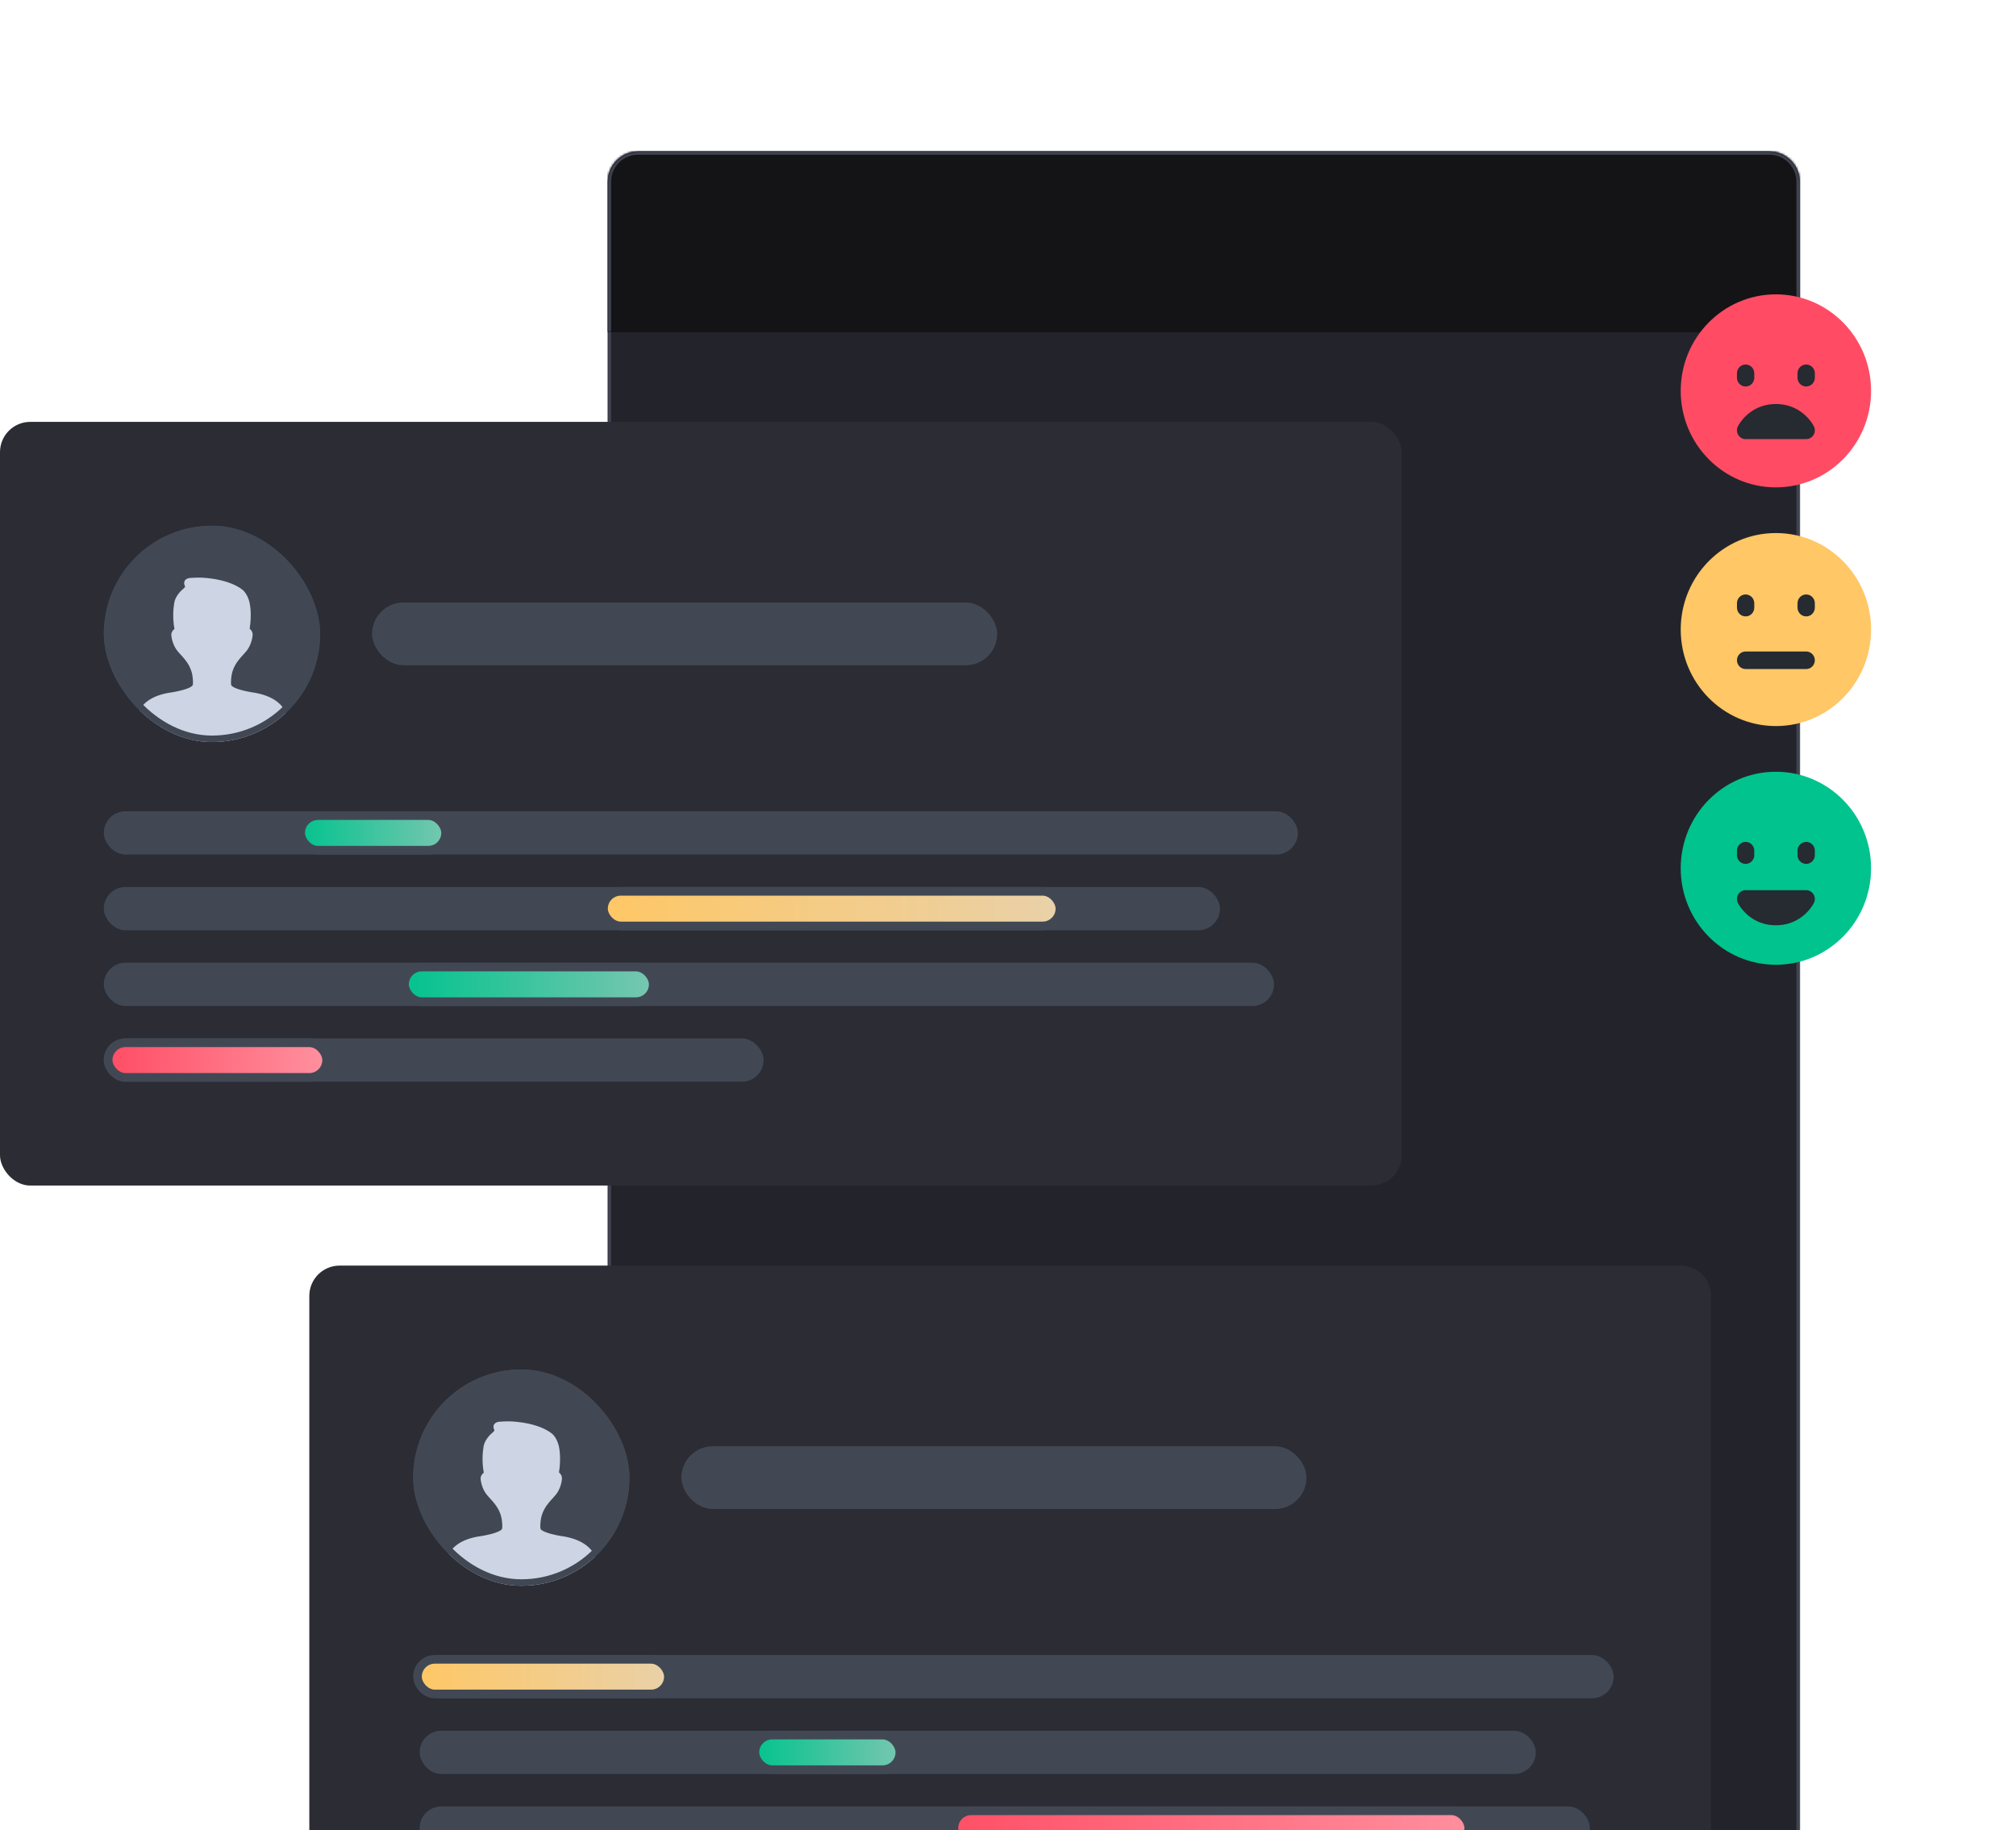 <svg width="932" height="846" fill="none" xmlns="http://www.w3.org/2000/svg"><mask id="a" fill="#fff"><path d="M281 84c0-7.732 6.268-14 14-14h523c7.732 0 14 6.268 14 14v762H281V84Z"/></mask><path d="M281 84c0-7.732 6.268-14 14-14h523c7.732 0 14 6.268 14 14v762H281V84Z" fill="#23242B"/><path d="M279.5 84c0-8.56 6.94-15.5 15.5-15.5h523c8.56 0 15.5 6.94 15.5 15.5h-3c0-6.904-5.596-12.5-12.5-12.5H295c-6.904 0-12.5 5.596-12.5 12.5h-3ZM832 846H281h551Zm-552.5 0V84c0-8.56 6.94-15.5 15.5-15.5v3c-6.904 0-12.5 5.596-12.5 12.5v762h-3ZM818 68.5c8.56 0 15.5 6.94 15.5 15.5v762h-3V84c0-6.904-5.596-12.5-12.5-12.5v-3Z" fill="#404350" mask="url(#a)"/><mask id="b" fill="#fff"><path d="M281 84c0-7.732 6.268-14 14-14h523c7.732 0 14 6.268 14 14v69.562H281V84Z"/></mask><path d="M281 84c0-7.732 6.268-14 14-14h523c7.732 0 14 6.268 14 14v69.562H281V84Z" fill="#141417"/><path d="M279.5 84c0-8.56 6.94-15.5 15.5-15.5h523c8.56 0 15.5 6.94 15.5 15.5h-3c0-6.904-5.596-12.5-12.5-12.5H295c-6.904 0-12.5 5.596-12.5 12.5h-3ZM832 153.562H281h551Zm-552.5 0V84c0-8.56 6.94-15.5 15.5-15.5v3c-6.904 0-12.5 5.596-12.5 12.5v69.562h-3ZM818 68.5c8.56 0 15.5 6.94 15.5 15.5v69.562h-3V84c0-6.904-5.596-12.5-12.5-12.5v-3Z" fill="#404350" mask="url(#b)"/><path d="M821 221.222c22.091 0 40-18.157 40-40.555s-17.909-40.556-40-40.556-40 18.158-40 40.556c0 22.398 17.909 40.555 40 40.555Z" fill="#FF4C64"/><path fill-rule="evenodd" clip-rule="evenodd" d="M777 180.667c0-24.638 19.699-44.611 44-44.611s44 19.973 44 44.611c0 24.638-19.699 44.611-44 44.611s-44-19.973-44-44.611Zm44-36.5c-19.882 0-36 16.341-36 36.5 0 20.158 16.118 36.5 36 36.5s36-16.342 36-36.5c0-20.159-16.118-36.5-36-36.5Z" fill="#FF4C64"/><path fill-rule="evenodd" clip-rule="evenodd" d="m835 198.917 3.578-1.814a4.107 4.107 0 0 1-.175 3.946 3.99 3.99 0 0 1-3.403 1.923h-28a3.99 3.99 0 0 1-3.403-1.923 4.107 4.107 0 0 1-.175-3.946l3.578 1.814c-3.578-1.814-3.576-1.818-3.576-1.818l.002-.004.004-.008.009-.019.024-.046.067-.128c.054-.1.125-.23.215-.385.18-.309.436-.722.772-1.204a20.58 20.58 0 0 1 3.076-3.475c2.825-2.546 7.236-5.08 13.407-5.08s10.582 2.534 13.407 5.08a20.58 20.58 0 0 1 3.076 3.475c.336.482.592.895.772 1.204.09.155.161.285.215.385l.067.128.024.046.009.019.004.008.002.004s.002.004-3.576 1.818ZM835 168.5c2.209 0 4 1.816 4 4.056v2.027c0 2.24-1.791 4.056-4 4.056s-4-1.816-4-4.056v-2.027c0-2.24 1.791-4.056 4-4.056ZM807 168.5c2.209 0 4 1.816 4 4.056v2.027c0 2.24-1.791 4.056-4 4.056s-4-1.816-4-4.056v-2.027c0-2.24 1.791-4.056 4-4.056Z" fill="#262A31"/><path d="M821 331.556c22.091 0 40-18.157 40-40.556 0-22.398-17.909-40.555-40-40.555S781 268.602 781 291c0 22.399 17.909 40.556 40 40.556Z" fill="#FFC765"/><path fill-rule="evenodd" clip-rule="evenodd" d="M777 291c0-24.638 19.699-44.611 44-44.611s44 19.973 44 44.611c0 24.638-19.699 44.611-44 44.611S777 315.638 777 291Zm44-36.5c-19.882 0-36 16.342-36 36.5 0 20.159 16.118 36.5 36 36.5s36-16.341 36-36.5c0-20.158-16.118-36.5-36-36.5Z" fill="#FFC765"/><path fill-rule="evenodd" clip-rule="evenodd" d="M835 274.778c2.209 0 4 1.816 4 4.055v2.028c0 2.24-1.791 4.056-4 4.056s-4-1.816-4-4.056v-2.028c0-2.239 1.791-4.055 4-4.055ZM807 274.778c2.209 0 4 1.816 4 4.055v2.028c0 2.24-1.791 4.056-4 4.056s-4-1.816-4-4.056v-2.028c0-2.239 1.791-4.055 4-4.055ZM803 305.194c0-2.239 1.791-4.055 4-4.055h28c2.209 0 4 1.816 4 4.055 0 2.24-1.791 4.056-4 4.056h-28c-2.209 0-4-1.816-4-4.056Z" fill="#262A31"/><path d="M821 441.889c22.091 0 40-18.157 40-40.556 0-22.398-17.909-40.555-40-40.555s-40 18.157-40 40.555c0 22.399 17.909 40.556 40 40.556Z" fill="#01C38D"/><path fill-rule="evenodd" clip-rule="evenodd" d="M777 401.333c0-24.638 19.699-44.611 44-44.611s44 19.973 44 44.611c0 24.638-19.699 44.611-44 44.611s-44-19.973-44-44.611Zm44-36.5c-19.882 0-36 16.342-36 36.5 0 20.159 16.118 36.5 36 36.5s36-16.341 36-36.5c0-20.158-16.118-36.5-36-36.5Z" fill="#01C38D"/><path fill-rule="evenodd" clip-rule="evenodd" d="M803.597 413.395a3.99 3.99 0 0 1 3.403-1.923h28a3.99 3.99 0 0 1 3.403 1.923 4.107 4.107 0 0 1 .175 3.946L835 415.528c3.578 1.813 3.576 1.817 3.576 1.817l-.002.004-.004.008-.009.019-.024.046-.067.128c-.054.1-.125.23-.215.385-.18.31-.436.722-.772 1.204a20.58 20.58 0 0 1-3.076 3.475c-2.825 2.546-7.236 5.08-13.407 5.08s-10.582-2.534-13.407-5.08a20.58 20.58 0 0 1-3.076-3.475 17.47 17.47 0 0 1-.772-1.204c-.09-.155-.161-.285-.215-.385l-.067-.128-.024-.046-.009-.019-.004-.008-.002-.004s-.002-.004 3.576-1.817l-3.578 1.813a4.107 4.107 0 0 1 .175-3.946ZM835 389.167c2.209 0 4 1.815 4 4.055v2.028c0 2.24-1.791 4.055-4 4.055s-4-1.815-4-4.055v-2.028c0-2.24 1.791-4.055 4-4.055ZM807 389.167c2.209 0 4 1.815 4 4.055v2.028c0 2.24-1.791 4.055-4 4.055s-4-1.815-4-4.055v-2.028c0-2.24 1.791-4.055 4-4.055Z" fill="#262A31"/><rect y="195" width="648" height="353" rx="14" fill="#2B2C34"/><g clip-path="url(#c)"><circle cx="98" cy="293" r="50" fill="#414854"/><path d="M63.007 355.584c0 .782.653 1.416 1.458 1.416h67.066c.805 0 1.458-.634 1.458-1.416v-21.691c.033-.51.101-3.054-1.575-5.866-1.058-1.773-2.592-3.305-4.562-4.553-2.382-1.51-5.412-2.603-9.078-3.262-.027-.004-2.745-.364-5.529-1.075-4.848-1.238-5.272-2.334-5.275-2.345a1.431 1.431 0 0 0-.123-.31c-.039-.205-.137-.974.05-3.036.476-5.236 3.284-8.331 5.541-10.817.712-.785 1.384-1.525 1.902-2.252 2.233-3.133 2.441-6.696 2.45-6.917 0-.447-.051-.815-.161-1.156-.22-.683-.632-1.108-.933-1.418l-.002-.002a4.782 4.782 0 0 1-.206-.221c-.023-.025-.082-.094-.028-.447.198-1.298.317-2.386.374-3.421.102-1.846.181-4.606-.295-7.292a11.016 11.016 0 0 0-.316-1.52c-.503-1.85-1.311-3.431-2.434-4.736-.193-.21-4.887-5.155-18.512-6.17-1.884-.14-3.747-.064-5.58.029-.442.022-1.047.052-1.614.199-1.406.364-1.782 1.256-1.88 1.755-.164.827.123 1.47.313 1.895.028.062.062.138.002.337-.316.49-.813.931-1.32 1.35-.147.124-3.564 3.071-3.752 6.919-.507 2.927-.468 7.487.13 10.639.036.174.087.432.004.606-.645.577-1.375 1.232-1.373 2.725.008.15.215 3.713 2.448 6.846.518.726 1.19 1.466 1.9 2.25 2.257 2.486 5.068 5.583 5.544 10.819.187 2.062.089 2.831.05 3.036a1.372 1.372 0 0 0-.123.31c-.003.01-.425 1.103-5.252 2.339-2.785.713-5.526 1.077-5.608 1.089-3.562.601-6.574 1.668-8.952 3.17-1.962 1.239-3.5 2.774-4.57 4.561-1.708 2.856-1.662 5.456-1.637 5.931v21.702Z" fill="#CDD5E4"/></g><rect x="49.5" y="244.5" width="97" height="97" rx="48.5" stroke="#414854" stroke-width="3"/><rect x="172" y="278.5" width="289" height="29" rx="14.5" fill="#414854"/><rect x="48" y="375" width="552" height="20" rx="10" fill="#414854"/><rect x="139" y="377" width="67" height="16" rx="8" fill="url(#d)" stroke="#414854" stroke-width="4"/><rect x="48" y="410" width="516" height="20" rx="10" fill="#414854"/><rect x="48" y="445" width="541" height="20" rx="10" fill="#414854"/><rect x="48" y="480" width="305" height="20" rx="10" fill="#414854"/><rect x="279" y="412" width="211" height="16" rx="8" fill="url(#e)" stroke="#414854" stroke-width="4"/><rect x="187" y="447" width="115" height="16" rx="8" fill="url(#f)" stroke="#414854" stroke-width="4"/><rect x="50" y="482" width="101" height="16" rx="8" fill="url(#g)" stroke="#414854" stroke-width="4"/><g clip-path="url(#h)"><path d="M143 599c0-7.732 6.268-14 14-14h620c7.732 0 14 6.268 14 14v247H143V599Z" fill="#2B2C34"/><g clip-path="url(#i)"><circle cx="241" cy="683" r="50" fill="#414854"/><path d="M206.007 745.584c0 .782.653 1.416 1.458 1.416h67.066c.805 0 1.458-.634 1.458-1.416v-21.691c.033-.51.101-3.054-1.575-5.866-1.058-1.773-2.592-3.305-4.562-4.553-2.382-1.51-5.412-2.603-9.078-3.262-.027-.004-2.745-.364-5.529-1.075-4.848-1.238-5.272-2.334-5.275-2.345a1.431 1.431 0 0 0-.123-.31c-.039-.205-.137-.974.05-3.036.476-5.236 3.284-8.331 5.541-10.817.712-.785 1.384-1.525 1.902-2.252 2.233-3.133 2.441-6.696 2.45-6.917 0-.447-.051-.815-.161-1.156-.22-.683-.632-1.108-.933-1.418l-.002-.002a4.782 4.782 0 0 1-.206-.221c-.023-.025-.082-.094-.028-.447.198-1.298.317-2.386.374-3.421.102-1.846.181-4.606-.295-7.292a11.016 11.016 0 0 0-.316-1.52c-.503-1.85-1.311-3.431-2.434-4.736-.193-.21-4.887-5.155-18.512-6.17-1.884-.14-3.747-.064-5.58.029-.442.022-1.047.052-1.614.199-1.407.364-1.782 1.256-1.88 1.755-.164.827.123 1.47.313 1.895.028.062.062.138.002.337-.316.49-.813.931-1.321 1.35-.146.124-3.563 3.071-3.751 6.919-.507 2.927-.468 7.487.131 10.639.035.174.086.432.003.606-.645.577-1.375 1.232-1.373 2.725.008.15.215 3.713 2.448 6.846.518.726 1.189 1.466 1.9 2.25 2.257 2.486 5.068 5.583 5.544 10.819.187 2.062.089 2.831.049 3.036a1.343 1.343 0 0 0-.122.31c-.003.01-.426 1.103-5.252 2.339-2.785.713-5.526 1.077-5.608 1.089-3.562.601-6.574 1.668-8.952 3.17-1.962 1.239-3.5 2.774-4.569 4.561-1.709 2.856-1.663 5.456-1.638 5.931v21.702Z" fill="#CDD5E4"/></g><rect x="192.5" y="634.5" width="97" height="97" rx="48.5" stroke="#414854" stroke-width="3"/><rect x="315" y="668.5" width="289" height="29" rx="14.5" fill="#414854"/><rect x="194" y="765" width="552" height="20" rx="10" fill="#414854"/><rect x="194" y="800" width="516" height="20" rx="10" fill="#414854"/><rect x="194" y="835" width="541" height="20" rx="10" fill="#414854"/><rect x="193" y="767" width="116" height="16" rx="8" fill="url(#j)" stroke="#414854" stroke-width="4"/><rect x="441" y="837" width="238" height="16" rx="8" fill="url(#k)" stroke="#414854" stroke-width="4"/><rect x="349" y="802" width="67" height="16" rx="8" fill="url(#l)" stroke="#414854" stroke-width="4"/></g><defs><linearGradient id="d" x1="137" y1="385" x2="208" y2="385" gradientUnits="userSpaceOnUse"><stop stop-color="#01C38D"/><stop offset="1" stop-color="#7AC6B1"/></linearGradient><linearGradient id="e" x1="277" y1="420" x2="492" y2="420" gradientUnits="userSpaceOnUse"><stop stop-color="#FFC765"/><stop offset="1" stop-color="#E9D1A9"/></linearGradient><linearGradient id="f" x1="185" y1="455" x2="304" y2="455" gradientUnits="userSpaceOnUse"><stop stop-color="#01C38D"/><stop offset="1" stop-color="#7AC6B1"/></linearGradient><linearGradient id="g" x1="48" y1="490" x2="153" y2="490" gradientUnits="userSpaceOnUse"><stop stop-color="#FF4C64"/><stop offset="1" stop-color="#FF92A0"/></linearGradient><linearGradient id="j" x1="191" y1="775" x2="311" y2="775" gradientUnits="userSpaceOnUse"><stop stop-color="#FFC765"/><stop offset="1" stop-color="#E9D1A9"/></linearGradient><linearGradient id="k" x1="439" y1="845" x2="681" y2="845" gradientUnits="userSpaceOnUse"><stop stop-color="#FF5067"/><stop offset="1" stop-color="#FF8F9E"/></linearGradient><linearGradient id="l" x1="347" y1="810" x2="418" y2="810" gradientUnits="userSpaceOnUse"><stop stop-color="#01C38D"/><stop offset="1" stop-color="#7AC6B1"/></linearGradient><clipPath id="c"><rect x="48" y="243" width="100" height="100" rx="50" fill="#fff"/></clipPath><clipPath id="h"><path d="M143 599c0-7.732 6.268-14 14-14h620c7.732 0 14 6.268 14 14v247H143V599Z" fill="#fff"/></clipPath><clipPath id="i"><rect x="191" y="633" width="100" height="100" rx="50" fill="#fff"/></clipPath></defs></svg>